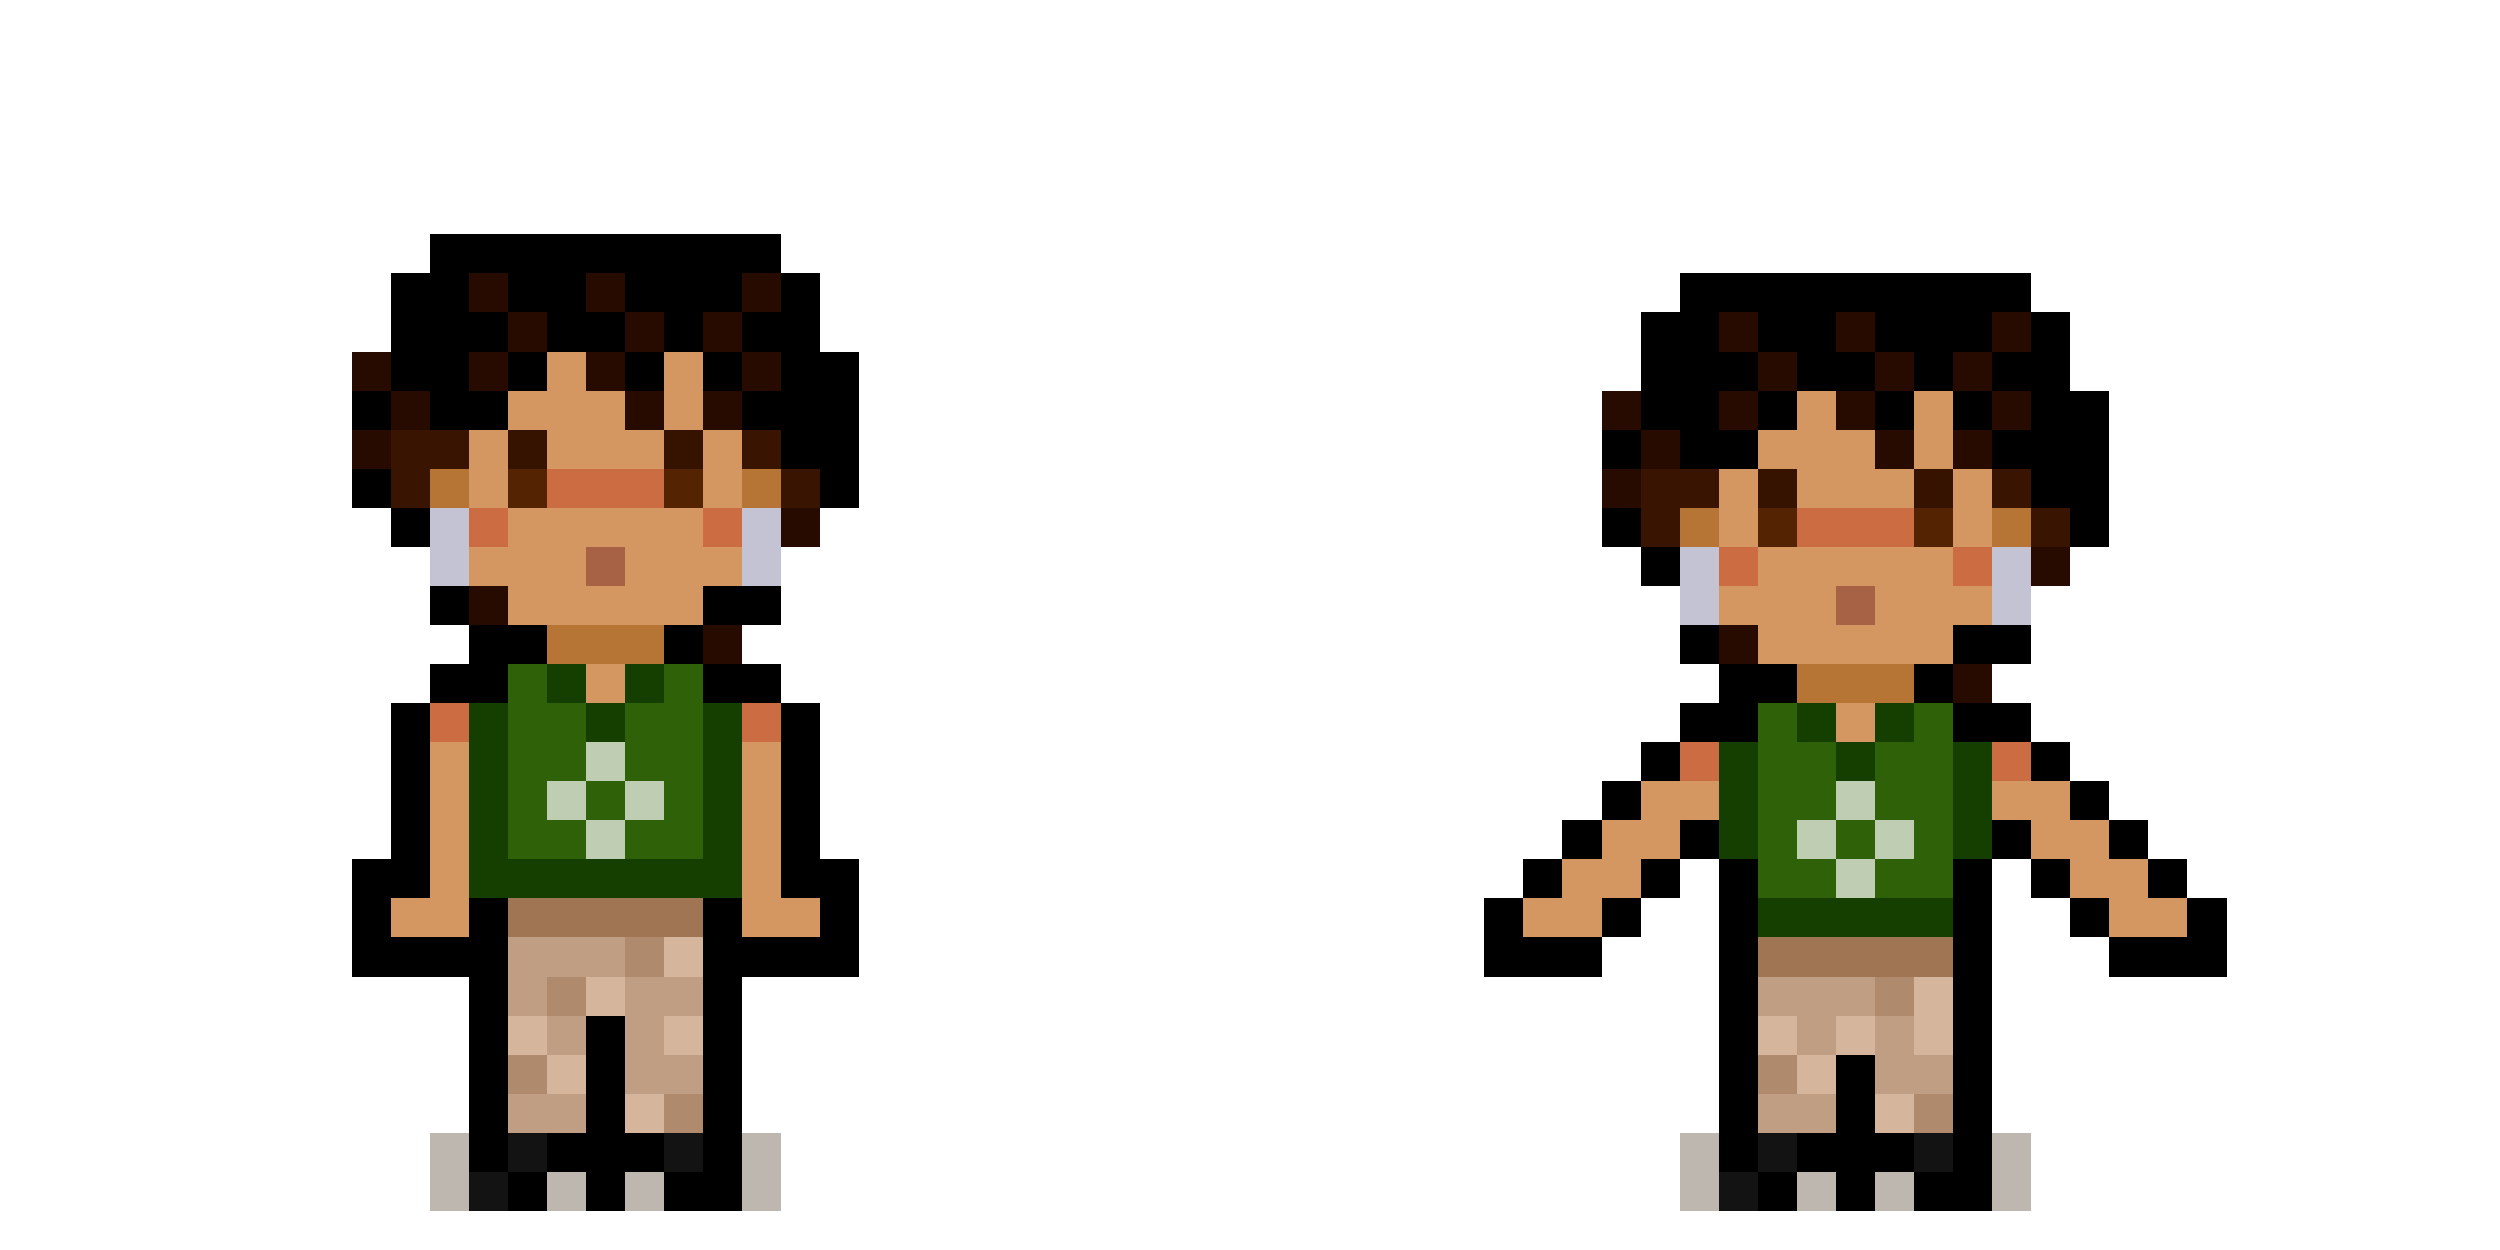 <svg xmlns="http://www.w3.org/2000/svg" viewBox="0 -0.5 64 32" shape-rendering="crispEdges">
<path stroke="#000000" d="M11 6h9M10 7h2M13 7h2M16 7h3M20 7h1M43 7h9M10 8h3M14 8h2M17 8h1M19 8h2M42 8h2M45 8h2M48 8h3M52 8h1M10 9h2M13 9h1M16 9h1M18 9h1M20 9h2M42 9h3M46 9h2M49 9h1M51 9h2M9 10h1M11 10h2M19 10h3M42 10h2M45 10h1M48 10h1M50 10h1M52 10h2M20 11h2M41 11h1M43 11h2M51 11h3M9 12h1M21 12h1M52 12h2M10 13h1M41 13h1M53 13h1M42 14h1M11 15h1M18 15h2M12 16h2M17 16h1M43 16h1M50 16h2M11 17h2M18 17h2M44 17h2M49 17h1M10 18h1M20 18h1M43 18h2M50 18h2M10 19h1M20 19h1M42 19h1M52 19h1M10 20h1M20 20h1M41 20h1M53 20h1M10 21h1M20 21h1M40 21h1M43 21h1M51 21h1M54 21h1M9 22h2M20 22h2M39 22h1M42 22h1M44 22h1M50 22h1M52 22h1M55 22h1M9 23h1M12 23h1M18 23h1M21 23h1M38 23h1M41 23h1M44 23h1M50 23h1M53 23h1M56 23h1M9 24h4M18 24h4M38 24h3M44 24h1M50 24h1M54 24h3M12 25h1M18 25h1M44 25h1M50 25h1M12 26h1M15 26h1M18 26h1M44 26h1M50 26h1M12 27h1M15 27h1M18 27h1M44 27h1M47 27h1M50 27h1M12 28h1M15 28h1M18 28h1M44 28h1M47 28h1M50 28h1M12 29h1M14 29h3M18 29h1M44 29h1M46 29h3M50 29h1M13 30h1M15 30h1M17 30h2M45 30h1M47 30h1M49 30h2" />
<path stroke="#270b00" d="M12 7h1M15 7h1M19 7h1M13 8h1M16 8h1M18 8h1M44 8h1M47 8h1M51 8h1M9 9h1M12 9h1M15 9h1M19 9h1M45 9h1M48 9h1M50 9h1M10 10h1M16 10h1M18 10h1M41 10h1M44 10h1M47 10h1M51 10h1M9 11h1M42 11h1M48 11h1M50 11h1M41 12h1M20 13h1M52 14h1M12 15h1M18 16h1M44 16h1M50 17h1" />
<path stroke="#d49762" d="M14 9h1M17 9h1M13 10h3M17 10h1M46 10h1M49 10h1M12 11h1M14 11h3M18 11h1M45 11h3M49 11h1M12 12h1M18 12h1M44 12h1M46 12h3M50 12h1M13 13h5M44 13h1M50 13h1M12 14h3M16 14h3M45 14h5M13 15h5M44 15h3M48 15h3M45 16h5M15 17h1M47 18h1M11 19h1M19 19h1M11 20h1M19 20h1M42 20h2M51 20h2M11 21h1M19 21h1M41 21h2M52 21h2M11 22h1M19 22h1M40 22h2M53 22h2M10 23h2M19 23h2M39 23h2M54 23h2" />
<path stroke="#391400" d="M10 11h2M19 11h1M10 12h1M20 12h1M42 12h2M51 12h1M42 13h1M52 13h1" />
<path stroke="#361200" d="M13 11h1M17 11h1M45 12h1M49 12h1" />
<path stroke="#b67435" d="M11 12h1M19 12h1M43 13h1M51 13h1M14 16h3M46 17h3" />
<path stroke="#542402" d="M13 12h1M17 12h1M45 13h1M49 13h1" />
<path stroke="#cb6c43" d="M14 12h3M12 13h1M18 13h1M46 13h3M44 14h1M50 14h1M11 18h1M19 18h1M43 19h1M51 19h1" />
<path stroke="#c3c3d3" d="M11 13h1M19 13h1M11 14h1M19 14h1M43 14h1M51 14h1M43 15h1M51 15h1" />
<path stroke="#a76145" d="M15 14h1M47 15h1" />
<path stroke="#2f6108" d="M13 17h1M17 17h1M13 18h2M16 18h2M45 18h1M49 18h1M13 19h2M16 19h2M45 19h2M48 19h2M13 20h1M15 20h1M17 20h1M45 20h2M48 20h2M13 21h2M16 21h2M45 21h1M47 21h1M49 21h1M45 22h2M48 22h2" />
<path stroke="#143f00" d="M14 17h1M16 17h1M12 18h1M15 18h1M18 18h1M46 18h1M48 18h1M12 19h1M18 19h1M44 19h1M47 19h1M50 19h1M12 20h1M18 20h1M44 20h1M50 20h1M12 21h1M18 21h1M44 21h1M50 21h1M12 22h7M45 23h5" />
<path stroke="#bfceb2" d="M15 19h1M14 20h1M16 20h1M47 20h1M15 21h1M46 21h1M48 21h1M47 22h1" />
<path stroke="#9f7554" d="M13 23h5M45 24h5" />
<path stroke="#c09e84" d="M13 24h3M13 25h1M16 25h2M45 25h3M14 26h1M16 26h1M46 26h1M48 26h1M16 27h2M48 27h2M13 28h2M45 28h2" />
<path stroke="#b08a6d" d="M16 24h1M14 25h1M48 25h1M13 27h1M45 27h1M17 28h1M49 28h1" />
<path stroke="#d6b59d" d="M17 24h1M15 25h1M49 25h1M13 26h1M17 26h1M45 26h1M47 26h1M49 26h1M14 27h1M46 27h1M16 28h1M48 28h1" />
<path stroke="#beb7b0" d="M11 29h1M19 29h1M43 29h1M51 29h1M11 30h1M14 30h1M16 30h1M19 30h1M43 30h1M46 30h1M48 30h1M51 30h1" />
<path stroke="#131313" d="M13 29h1M17 29h1M45 29h1M49 29h1M12 30h1M44 30h1" />
</svg>